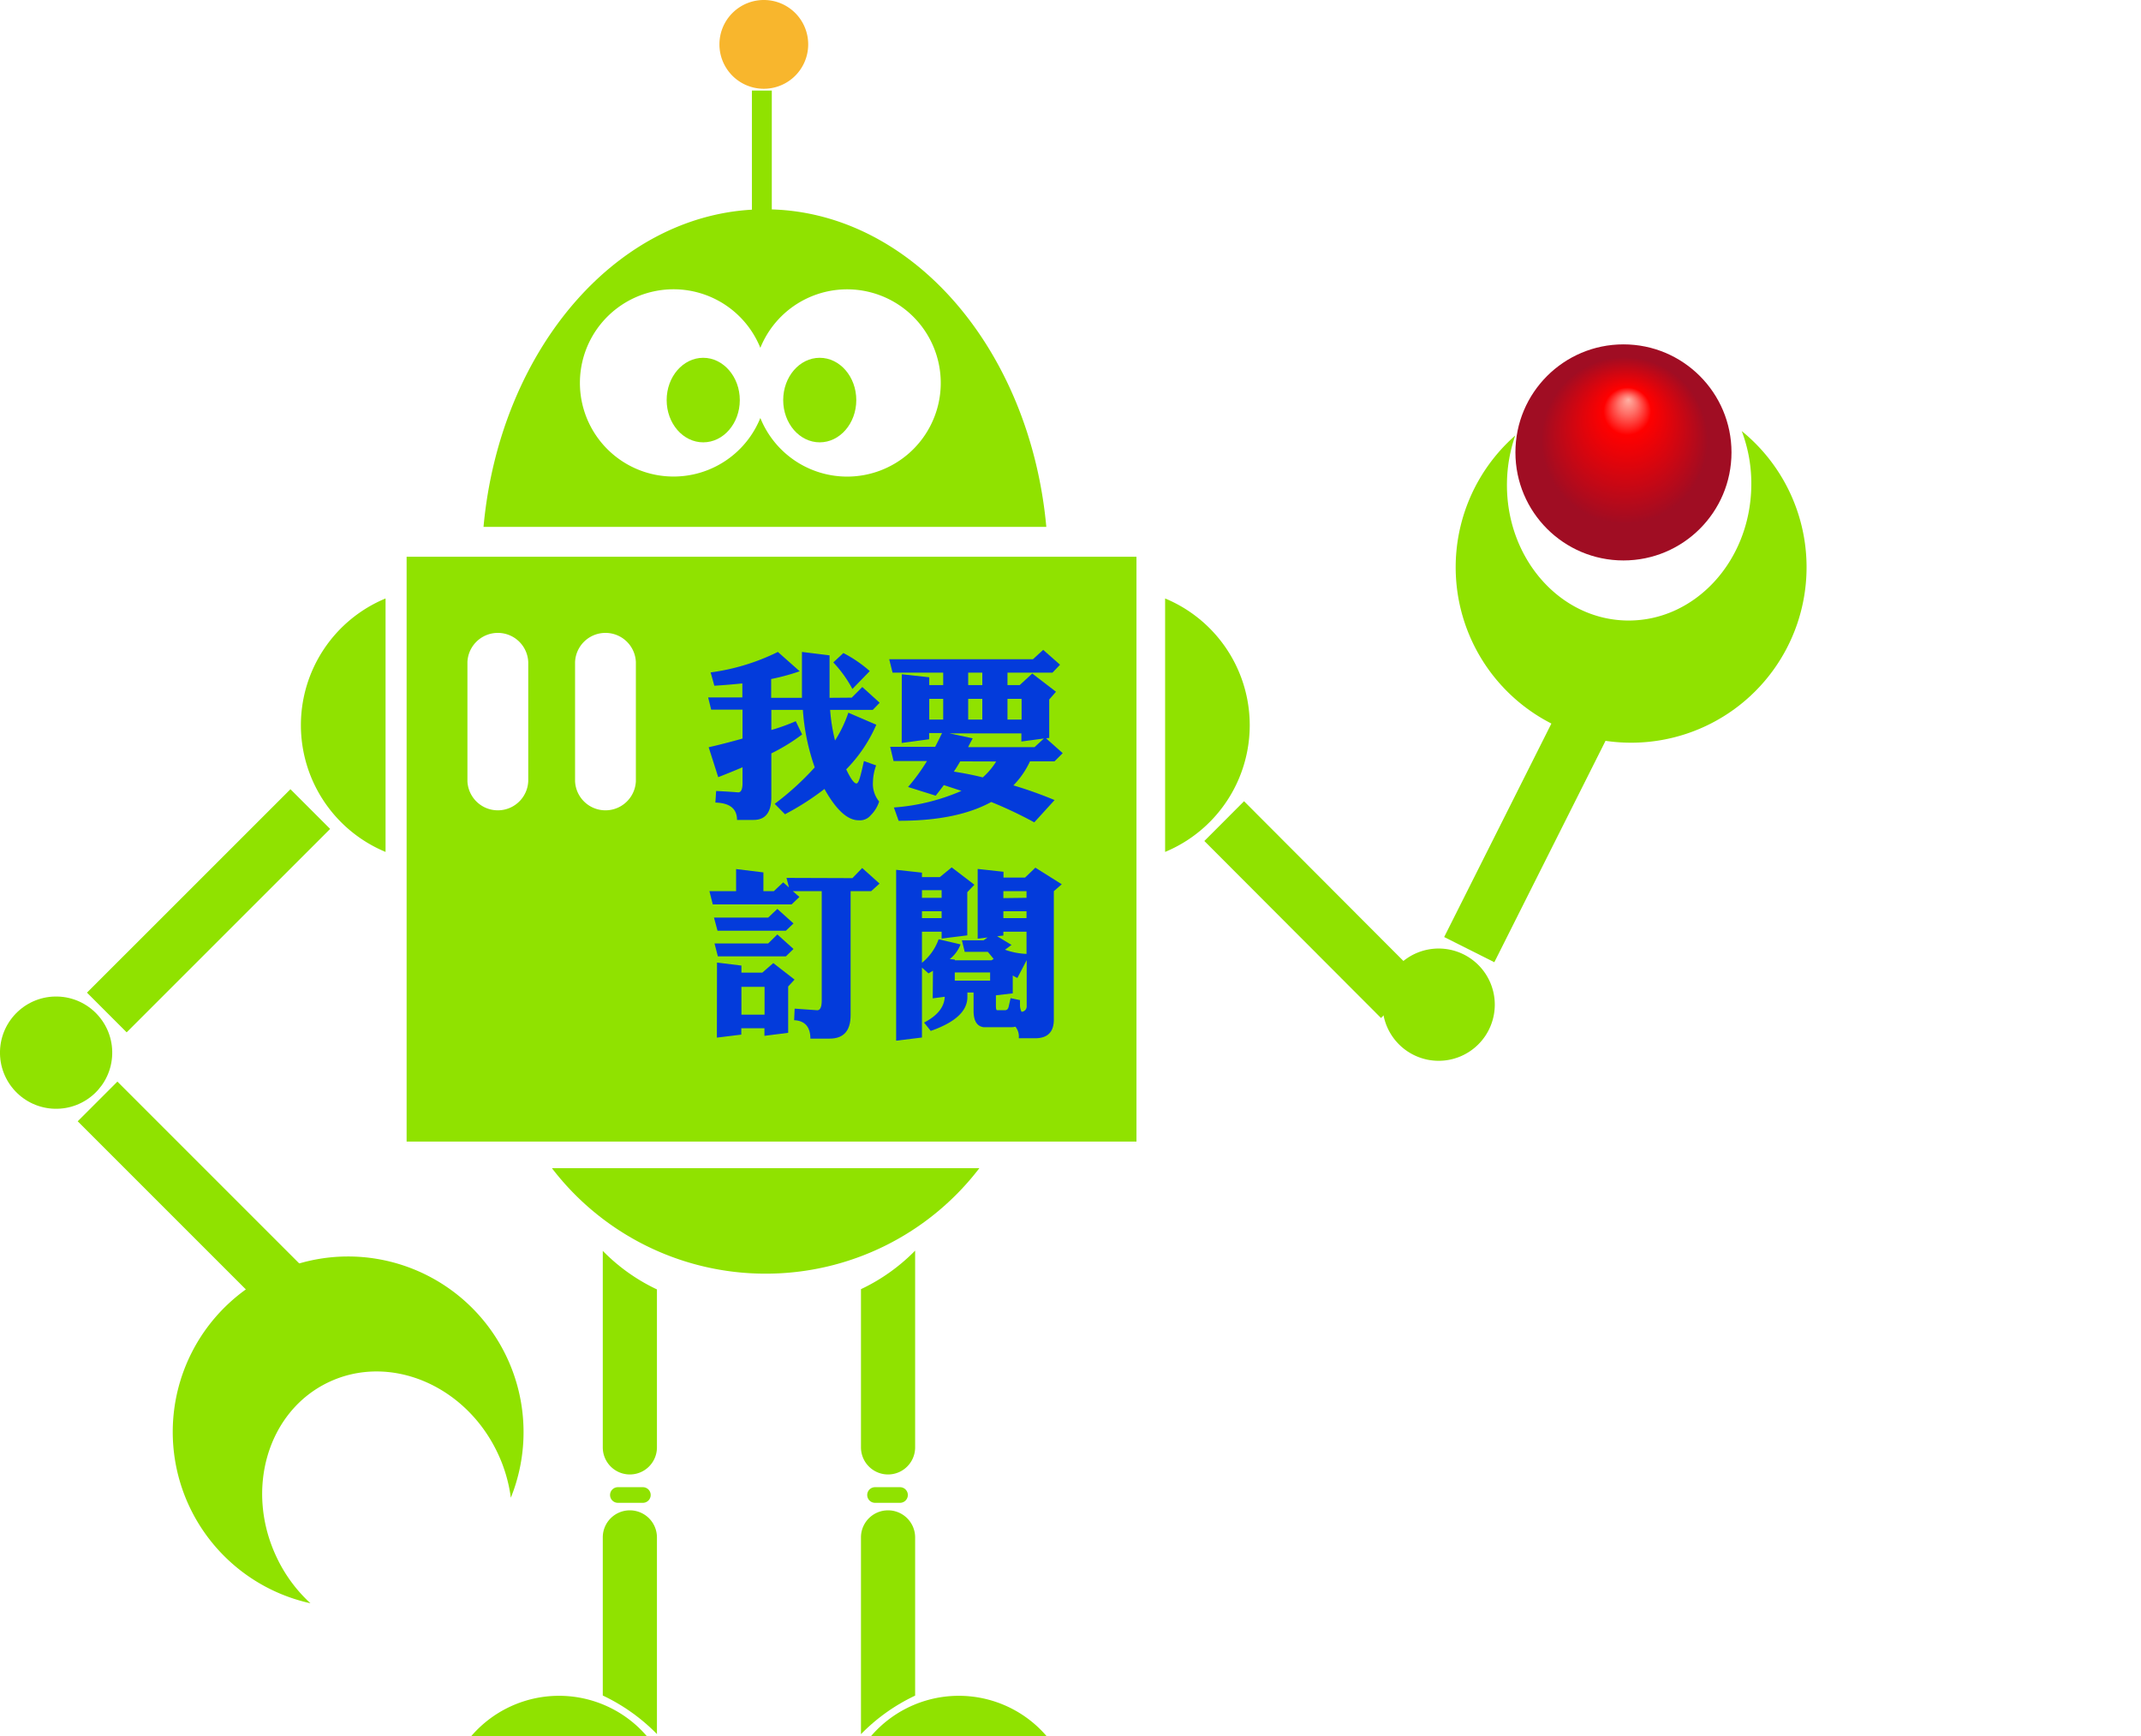 <svg id="bd1c1dd8-2635-426f-bc3d-a22c3a9ad046" data-name="圖層 1" xmlns="http://www.w3.org/2000/svg" xmlns:xlink="http://www.w3.org/1999/xlink" viewBox="0 0 370 300"><defs><radialGradient id="bf5bc47a-aeee-4b11-a1e6-06ea6d89a0e8" cx="-3.51" cy="118.09" fy="108.92" r="18.67" gradientTransform="translate(295.08 -39.06) rotate(5.36)" gradientUnits="userSpaceOnUse"><stop offset="0" stop-color="#ffb1a4"/><stop offset="0.09" stop-color="#ff6f67"/><stop offset="0.22" stop-color="red"/><stop offset="0.75" stop-color="#a40c21"/><stop offset="0.77" stop-color="#a00d23"/></radialGradient></defs><path d="M132.19,36.17c-25.12,0-45.8,24-48.63,54.88h97.26C178,60.16,157.3,36.17,132.19,36.17ZM146.4,82.36a16.18,16.18,0,0,1-15-10.13,16.18,16.18,0,1,1,0-12.12,16.18,16.18,0,1,1,15,22.25Z" style="fill:#90e200"/><path d="M121.53,61.83c-3.49,0-6.32,3.27-6.32,7.31s2.83,7.3,6.32,7.3,6.32-3.27,6.32-7.3S125,61.83,121.53,61.83Z" style="fill:#90e200"/><path d="M141.66,61.83c-3.48,0-6.31,3.27-6.31,7.31s2.83,7.3,6.31,7.3,6.32-3.27,6.32-7.3S145.15,61.83,141.66,61.83Z" style="fill:#90e200"/><path d="M132,0a7.67,7.67,0,1,0,7.67,7.67A7.66,7.66,0,0,0,132,0Z" style="fill:#f8b62d"/><rect x="129.94" y="15.65" width="3.44" height="26.29" style="fill:#90e200"/><path d="M70.27,197.27H196.4V96.21H70.27ZM99.38,114.4a5.26,5.26,0,0,1,10.51,0V135a5.26,5.26,0,0,1-10.51,0Zm-18.6,0a5.26,5.26,0,0,1,10.51,0V135a5.26,5.26,0,0,1-10.51,0Z" style="fill:#90e200"/><path d="M201.35,103.42v43.8a23.71,23.71,0,0,0,0-43.8Z" style="fill:#90e200"/><path d="M52,125.32a23.72,23.72,0,0,0,14.63,21.9v-43.8A23.7,23.7,0,0,0,52,125.32Z" style="fill:#90e200"/><polygon points="208.13 145.33 238.66 175.92 245.52 169.06 214.99 138.46 208.13 145.33" style="fill:#90e200"/><circle cx="9.7" cy="181.91" r="9.7" transform="translate(-172.42 186.27) rotate(-88.32)" style="fill:#90e200"/><rect x="11.18" y="152.54" width="49.72" height="9.7" transform="translate(-100.72 71.56) rotate(-44.99)" style="fill:#90e200"/><rect x="29.58" y="183.06" width="9.7" height="49.72" transform="translate(-136.93 85.24) rotate(-45)" style="fill:#90e200"/><path d="M60.17,217.13a30.32,30.32,0,0,0-6.52,59.93,25.59,25.59,0,0,1-5.8-7.86c-5.61-11.71-1.63-25.29,8.89-30.32s23.59.38,29.2,12.09a26,26,0,0,1,2.34,7.85,30.35,30.35,0,0,0-28.11-41.69Z" style="fill:#90e200"/><path d="M246.79,164.09a9.7,9.7,0,1,0,11.36,7.7A9.7,9.7,0,0,0,246.79,164.09Z" style="fill:#90e200"/><g id="b2c1f309-1f92-40ee-89b2-82b333cfb262" data-name="hand"><rect x="240.2" y="137.02" width="49.72" height="9.7" transform="translate(19.32 315.07) rotate(-63.33)" style="fill:#90e200"/><path d="M302.65,84.12c-.24,13-9.89,23.33-21.55,23.11s-20.92-10.92-20.67-23.91a26,26,0,0,1,1.43-8.06A30.32,30.32,0,1,0,301,74.49,25.44,25.44,0,0,1,302.65,84.12Z" style="fill:#90e200"/></g><path d="M132.32,220.1a46.46,46.46,0,0,0,36.93-18.23H95.38A46.48,46.48,0,0,0,132.32,220.1Z" style="fill:#90e200"/><path d="M104.17,250.12a4.68,4.68,0,0,0,9.36,0v-27.3a32.38,32.38,0,0,1-9.36-6.66Z" style="fill:#90e200"/><path d="M108.85,261a4.67,4.67,0,0,0-4.68,4.68V293a32.65,32.65,0,0,1,9.36,6.66v-34A4.68,4.68,0,0,0,108.85,261Z" style="fill:#90e200"/><path d="M111.1,257h-4.32a1.35,1.35,0,1,0,0,2.7h4.32a1.35,1.35,0,0,0,0-2.7Z" style="fill:#90e200"/><path d="M96.61,293.05a20,20,0,0,0-15.87,7.83h31.74A20,20,0,0,0,96.61,293.05Z" style="fill:#90e200"/><path d="M148.79,250.12a4.68,4.68,0,0,0,9.36,0v-34a32.65,32.65,0,0,1-9.36,6.66Z" style="fill:#90e200"/><path d="M153.47,261a4.67,4.67,0,0,0-4.68,4.68v34a32.38,32.38,0,0,1,9.36-6.66v-27.3A4.68,4.68,0,0,0,153.47,261Z" style="fill:#90e200"/><path d="M155.54,257h-4.32a1.35,1.35,0,1,0,0,2.7h4.32a1.35,1.35,0,0,0,0-2.7Z" style="fill:#90e200"/><path d="M165.7,293.05a20,20,0,0,0-15.87,7.83h31.74A20,20,0,0,0,165.7,293.05Z" style="fill:#90e200"/><circle id="bbfe8edd-2a89-4dd5-a680-162b7ba074a6" data-name="ball" cx="280.56" cy="78.18" r="18.67" style="fill:url(#bf5bc47a-aeee-4b11-a1e6-06ea6d89a0e8)"/><path d="M147.19,120.56l1.83-1.84,3,2.72-1.19,1.23h-7.37a30.44,30.44,0,0,0,.85,5.29,21.9,21.9,0,0,0,2.3-4.8l4.83,2.08a25.34,25.34,0,0,1-5.2,7.71c.77,1.63,1.37,2.44,1.77,2.44s.72-1.29,1.29-3.88l2.11.76a8.81,8.81,0,0,0-.55,2.88,4.79,4.79,0,0,0,1.07,3.36,5.81,5.81,0,0,1-1.44,2.36,2.43,2.43,0,0,1-2.11.88c-1.92,0-3.88-1.8-5.9-5.41a46.06,46.06,0,0,1-6.82,4.37l-1.78-1.8a48.51,48.51,0,0,0,6.92-6.3,37.43,37.43,0,0,1-2.05-9.94h-5.45v3.48a33.49,33.49,0,0,0,4.22-1.52l1.1,2.29a32.36,32.36,0,0,1-5.32,3.27v7.56q0,3.94-3.07,3.94h-2.86q0-2.9-3.74-3l.13-2c1.3.06,2.58.14,3.82.24.49,0,.74-.53.74-1.59v-2.75q-2,.85-4.2,1.71l-1.65-5.17c1.63-.37,3.58-.86,5.85-1.5v-5H122.9l-.52-2.11h5.91v-2.42c-1.56.16-3.17.3-4.84.4l-.64-2.3a37.29,37.29,0,0,0,11.62-3.54L138.2,116a37,37,0,0,1-4.93,1.34v3.25h5.32v-7.93l4.77.59v7.34Zm-1.44-7.71a22.43,22.43,0,0,1,4.56,3.12l-3,3.09a21.05,21.05,0,0,0-3.3-4.59Z" style="fill:#033bdb"/><path d="M155.85,116.52l4.74.52v1.35H163v-2.15h-8.75l-.58-2.32h24.84l1.77-1.62,2.91,2.57-1.31,1.37h-7.77v2.15h2.11l2.17-2,4.1,3.15-1.17,1.34v6.64l-.55.06,2.88,2.57-1.41,1.41H178a14.77,14.77,0,0,1-2.87,4.16,72.29,72.29,0,0,1,7.12,2.54l-3.51,3.85a72,72,0,0,0-7.44-3.52q-5.92,3.26-16,3.25l-.82-2.3a35.57,35.57,0,0,0,11.68-2.87c-1-.33-2-.65-3.05-1q-.7.95-1.41,1.83l-4.77-1.5a33.83,33.83,0,0,0,3.27-4.49h-5.78l-.58-2.45h7.77c.4-.77.8-1.57,1.19-2.38h-2.23v1.07l-4.74.64Zm4.74,7.83H163v-3.58h-2.41Zm3.51,2.39,4,.85c-.28.53-.55,1-.79,1.53h11.47l1.62-1.5-3.89.52v-1.4Zm1.84,4.83c-.35.61-.71,1.2-1.1,1.77,1.71.27,3.39.59,5,1a12.08,12.08,0,0,0,2.32-2.75Zm1.38-15.33v2.15h2.44v-2.15Zm0,4.53v3.58h2.44v-3.58Zm6.79,0v3.58h2.44v-3.58Z" style="fill:#033bdb"/><path d="M147.31,151.75,149,150l3,2.69L150.55,154H147v21.42q0,4.06-3.62,4.06h-3.33c0-2-.94-3.1-2.81-3.18l.09-2,3.91.28c.51,0,.77-.56.77-1.68V154h-5l1.14,1-1.35,1.29H123.18L122.6,154h4.61v-3.82l4.72.58V154h1.8l1.62-1.52,1,.88-.43-1.65Zm-14.56,6.82,1.59-1.5,2.79,2.51-1.32,1.26H124l-.61-2.27Zm0,4.47,1.59-1.56,2.79,2.51-1.32,1.28H124.06l-.58-2.23Zm-8.84,3.3,4.22.52v1.22h3.61l1.9-1.65,3.67,2.85-1.1,1.2v8l-4.1.52v-1.31h-4v1.1l-4.22.52Zm4.22,9h4v-4.8h-4Z" style="fill:#033bdb"/><path d="M161.23,167.75l-.77.46-1.13-1v12.08l-4.46.55V150.31l4.46.49v.77h3.09l2.05-1.68,3.92,3-1.23,1.29v7.46l-4.43.55V161h-3.4v5.38a9.13,9.13,0,0,0,2.88-4.07l3.79.89a6,6,0,0,1-1.87,2.54l.89.09v.12h6.33l.37-.24-1-1.22h-4l-.49-2H170l.67-.49-1.71.21V150.16l4.46.49v1h3.73l1.78-1.71,4.56,2.87L182.12,154v22.18q0,3.24-3.24,3.24h-2.82a2.67,2.67,0,0,0-.58-2,3,3,0,0,1-.73.09H170c-1.16-.15-1.75-1.09-1.75-2.85v-3.15h-1.07v.8q0,3.63-6.33,5.84l-1.16-1.44c2.3-1.18,3.5-2.67,3.58-4.46l-2.08.27Zm-1.9-12.6h3.4v-1.32h-3.4Zm0,3.51h3.4v-1.19h-3.4Zm11.78,10.8v-1.41H165v1.41Zm1,2.54v1.84c0,.48.07.73.21.73h1.38c.34,0,.56-.25.64-.73l.31-1.35,1.62.34c0,.32,0,.6,0,.82a2.59,2.59,0,0,0,.27,1.2.94.94,0,0,0,.89-1v-7.93L175.82,169a5.88,5.88,0,0,1-.8-.43v3.09Zm5.29-7.16V161h-4v.67l-1.07.12,2.48,1.5-1.13.83A12.15,12.15,0,0,0,177.38,164.84Zm0-9.69V154h-4v1.2Zm0,3.51v-1.19h-4v1.19Z" style="fill:#033bdb"/></svg>